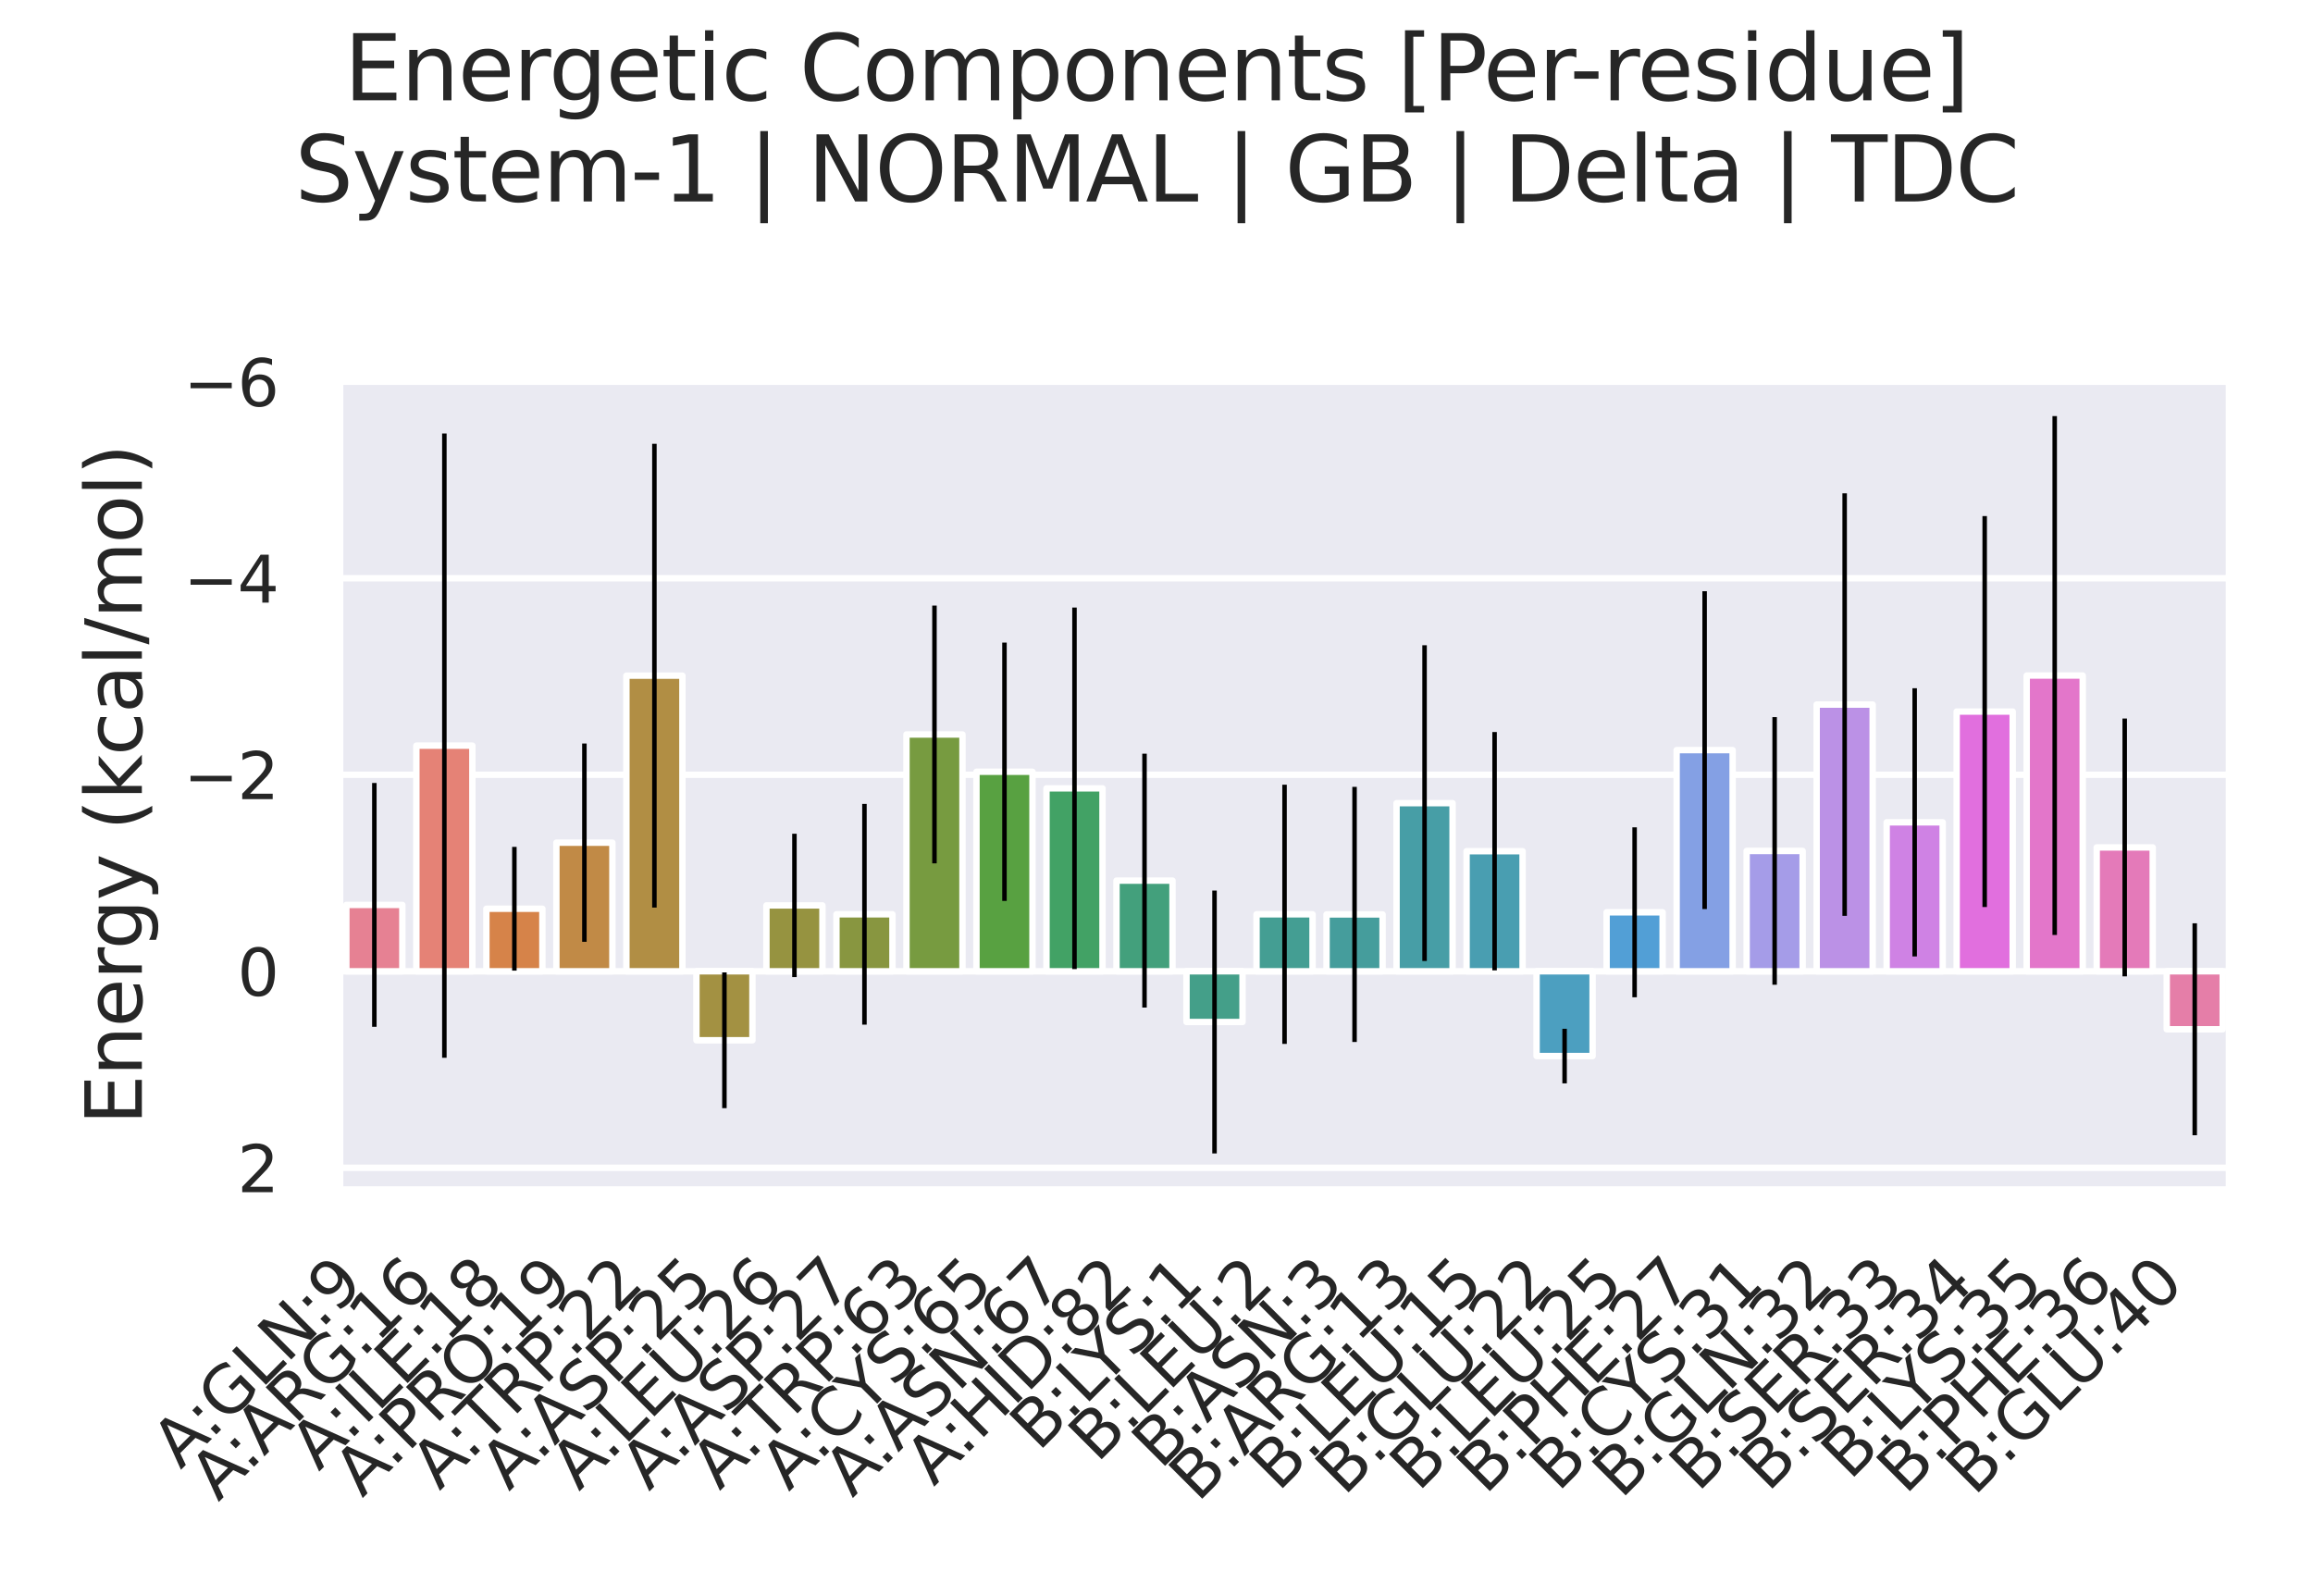 <?xml version="1.0" encoding="utf-8" standalone="no"?>
<!DOCTYPE svg PUBLIC "-//W3C//DTD SVG 1.1//EN"
  "http://www.w3.org/Graphics/SVG/1.1/DTD/svg11.dtd">
<svg xmlns:xlink="http://www.w3.org/1999/xlink" width="360pt" height="248.4pt" viewBox="0 0 360 248.4" xmlns="http://www.w3.org/2000/svg" version="1.1">
 <defs>
  <style type="text/css">*{stroke-linejoin: round; stroke-linecap: butt}</style>
 </defs>
 <g id="figure_1">
  <g id="patch_1">
   <path d="M 0 248.4 
L 360 248.4 
L 360 0 
L 0 0 
z
" style="fill: #ffffff"/>
  </g>
  <g id="axes_1">
   <g id="patch_2">
    <path d="M 52.816 185.254 
L 347.04 185.254 
L 347.04 59.021 
L 52.816 59.021 
z
" style="fill: #eaeaf2"/>
   </g>
   <g id="matplotlib.axis_1">
    <g id="xtick_1">
     <g id="text_1">
      <!-- A:GLN:9 -->
      <g style="fill: #262626" transform="translate(28.109 228.812)rotate(-45)scale(0.1 -0.1)">
       <defs>
        <path id="DejaVuSans-41" d="M 2188 4044 
L 1331 1722 
L 3047 1722 
L 2188 4044 
z
M 1831 4666 
L 2547 4666 
L 4325 0 
L 3669 0 
L 3244 1197 
L 1141 1197 
L 716 0 
L 50 0 
L 1831 4666 
z
" transform="scale(0.016)"/>
        <path id="DejaVuSans-3a" d="M 750 794 
L 1409 794 
L 1409 0 
L 750 0 
L 750 794 
z
M 750 3309 
L 1409 3309 
L 1409 2516 
L 750 2516 
L 750 3309 
z
" transform="scale(0.016)"/>
        <path id="DejaVuSans-47" d="M 3809 666 
L 3809 1919 
L 2778 1919 
L 2778 2438 
L 4434 2438 
L 4434 434 
Q 4069 175 3628 42 
Q 3188 -91 2688 -91 
Q 1594 -91 976 548 
Q 359 1188 359 2328 
Q 359 3472 976 4111 
Q 1594 4750 2688 4750 
Q 3144 4750 3555 4637 
Q 3966 4525 4313 4306 
L 4313 3634 
Q 3963 3931 3569 4081 
Q 3175 4231 2741 4231 
Q 1884 4231 1454 3753 
Q 1025 3275 1025 2328 
Q 1025 1384 1454 906 
Q 1884 428 2741 428 
Q 3075 428 3337 486 
Q 3600 544 3809 666 
z
" transform="scale(0.016)"/>
        <path id="DejaVuSans-4c" d="M 628 4666 
L 1259 4666 
L 1259 531 
L 3531 531 
L 3531 0 
L 628 0 
L 628 4666 
z
" transform="scale(0.016)"/>
        <path id="DejaVuSans-4e" d="M 628 4666 
L 1478 4666 
L 3547 763 
L 3547 4666 
L 4159 4666 
L 4159 0 
L 3309 0 
L 1241 3903 
L 1241 0 
L 628 0 
L 628 4666 
z
" transform="scale(0.016)"/>
        <path id="DejaVuSans-39" d="M 703 97 
L 703 672 
Q 941 559 1184 500 
Q 1428 441 1663 441 
Q 2288 441 2617 861 
Q 2947 1281 2994 2138 
Q 2813 1869 2534 1725 
Q 2256 1581 1919 1581 
Q 1219 1581 811 2004 
Q 403 2428 403 3163 
Q 403 3881 828 4315 
Q 1253 4750 1959 4750 
Q 2769 4750 3195 4129 
Q 3622 3509 3622 2328 
Q 3622 1225 3098 567 
Q 2575 -91 1691 -91 
Q 1453 -91 1209 -44 
Q 966 3 703 97 
z
M 1959 2075 
Q 2384 2075 2632 2365 
Q 2881 2656 2881 3163 
Q 2881 3666 2632 3958 
Q 2384 4250 1959 4250 
Q 1534 4250 1286 3958 
Q 1038 3666 1038 3163 
Q 1038 2656 1286 2365 
Q 1534 2075 1959 2075 
z
" transform="scale(0.016)"/>
       </defs>
       <use xlink:href="#DejaVuSans-41"/>
       <use xlink:href="#DejaVuSans-3a" x="66.658"/>
       <use xlink:href="#DejaVuSans-47" x="100.35"/>
       <use xlink:href="#DejaVuSans-4c" x="177.84"/>
       <use xlink:href="#DejaVuSans-4e" x="233.553"/>
       <use xlink:href="#DejaVuSans-3a" x="308.357"/>
       <use xlink:href="#DejaVuSans-39" x="342.049"/>
      </g>
     </g>
    </g>
    <g id="xtick_2">
     <g id="text_2">
      <!-- A:ARG:16 -->
      <g style="fill: #262626" transform="translate(33.986 233.831)rotate(-45)scale(0.1 -0.1)">
       <defs>
        <path id="DejaVuSans-52" d="M 2841 2188 
Q 3044 2119 3236 1894 
Q 3428 1669 3622 1275 
L 4263 0 
L 3584 0 
L 2988 1197 
Q 2756 1666 2539 1819 
Q 2322 1972 1947 1972 
L 1259 1972 
L 1259 0 
L 628 0 
L 628 4666 
L 2053 4666 
Q 2853 4666 3247 4331 
Q 3641 3997 3641 3322 
Q 3641 2881 3436 2590 
Q 3231 2300 2841 2188 
z
M 1259 4147 
L 1259 2491 
L 2053 2491 
Q 2509 2491 2742 2702 
Q 2975 2913 2975 3322 
Q 2975 3731 2742 3939 
Q 2509 4147 2053 4147 
L 1259 4147 
z
" transform="scale(0.016)"/>
        <path id="DejaVuSans-31" d="M 794 531 
L 1825 531 
L 1825 4091 
L 703 3866 
L 703 4441 
L 1819 4666 
L 2450 4666 
L 2450 531 
L 3481 531 
L 3481 0 
L 794 0 
L 794 531 
z
" transform="scale(0.016)"/>
        <path id="DejaVuSans-36" d="M 2113 2584 
Q 1688 2584 1439 2293 
Q 1191 2003 1191 1497 
Q 1191 994 1439 701 
Q 1688 409 2113 409 
Q 2538 409 2786 701 
Q 3034 994 3034 1497 
Q 3034 2003 2786 2293 
Q 2538 2584 2113 2584 
z
M 3366 4563 
L 3366 3988 
Q 3128 4100 2886 4159 
Q 2644 4219 2406 4219 
Q 1781 4219 1451 3797 
Q 1122 3375 1075 2522 
Q 1259 2794 1537 2939 
Q 1816 3084 2150 3084 
Q 2853 3084 3261 2657 
Q 3669 2231 3669 1497 
Q 3669 778 3244 343 
Q 2819 -91 2113 -91 
Q 1303 -91 875 529 
Q 447 1150 447 2328 
Q 447 3434 972 4092 
Q 1497 4750 2381 4750 
Q 2619 4750 2861 4703 
Q 3103 4656 3366 4563 
z
" transform="scale(0.016)"/>
       </defs>
       <use xlink:href="#DejaVuSans-41"/>
       <use xlink:href="#DejaVuSans-3a" x="66.658"/>
       <use xlink:href="#DejaVuSans-41" x="100.35"/>
       <use xlink:href="#DejaVuSans-52" x="168.758"/>
       <use xlink:href="#DejaVuSans-47" x="238.24"/>
       <use xlink:href="#DejaVuSans-3a" x="315.73"/>
       <use xlink:href="#DejaVuSans-31" x="349.422"/>
       <use xlink:href="#DejaVuSans-36" x="413.045"/>
      </g>
     </g>
    </g>
    <g id="xtick_3">
     <g id="text_3">
      <!-- A:ILE:18 -->
      <g style="fill: #262626" transform="translate(49.619 229.096)rotate(-45)scale(0.1 -0.1)">
       <defs>
        <path id="DejaVuSans-49" d="M 628 4666 
L 1259 4666 
L 1259 0 
L 628 0 
L 628 4666 
z
" transform="scale(0.016)"/>
        <path id="DejaVuSans-45" d="M 628 4666 
L 3578 4666 
L 3578 4134 
L 1259 4134 
L 1259 2753 
L 3481 2753 
L 3481 2222 
L 1259 2222 
L 1259 531 
L 3634 531 
L 3634 0 
L 628 0 
L 628 4666 
z
" transform="scale(0.016)"/>
        <path id="DejaVuSans-38" d="M 2034 2216 
Q 1584 2216 1326 1975 
Q 1069 1734 1069 1313 
Q 1069 891 1326 650 
Q 1584 409 2034 409 
Q 2484 409 2743 651 
Q 3003 894 3003 1313 
Q 3003 1734 2745 1975 
Q 2488 2216 2034 2216 
z
M 1403 2484 
Q 997 2584 770 2862 
Q 544 3141 544 3541 
Q 544 4100 942 4425 
Q 1341 4750 2034 4750 
Q 2731 4750 3128 4425 
Q 3525 4100 3525 3541 
Q 3525 3141 3298 2862 
Q 3072 2584 2669 2484 
Q 3125 2378 3379 2068 
Q 3634 1759 3634 1313 
Q 3634 634 3220 271 
Q 2806 -91 2034 -91 
Q 1263 -91 848 271 
Q 434 634 434 1313 
Q 434 1759 690 2068 
Q 947 2378 1403 2484 
z
M 1172 3481 
Q 1172 3119 1398 2916 
Q 1625 2713 2034 2713 
Q 2441 2713 2670 2916 
Q 2900 3119 2900 3481 
Q 2900 3844 2670 4047 
Q 2441 4250 2034 4250 
Q 1625 4250 1398 4047 
Q 1172 3844 1172 3481 
z
" transform="scale(0.016)"/>
       </defs>
       <use xlink:href="#DejaVuSans-41"/>
       <use xlink:href="#DejaVuSans-3a" x="66.658"/>
       <use xlink:href="#DejaVuSans-49" x="100.35"/>
       <use xlink:href="#DejaVuSans-4c" x="129.842"/>
       <use xlink:href="#DejaVuSans-45" x="185.555"/>
       <use xlink:href="#DejaVuSans-3a" x="248.738"/>
       <use xlink:href="#DejaVuSans-31" x="282.43"/>
       <use xlink:href="#DejaVuSans-38" x="346.053"/>
      </g>
     </g>
    </g>
    <g id="xtick_4">
     <g id="text_4">
      <!-- A:PRO:19 -->
      <g style="fill: #262626" transform="translate(56.391 233.221)rotate(-45)scale(0.1 -0.1)">
       <defs>
        <path id="DejaVuSans-50" d="M 1259 4147 
L 1259 2394 
L 2053 2394 
Q 2494 2394 2734 2622 
Q 2975 2850 2975 3272 
Q 2975 3691 2734 3919 
Q 2494 4147 2053 4147 
L 1259 4147 
z
M 628 4666 
L 2053 4666 
Q 2838 4666 3239 4311 
Q 3641 3956 3641 3272 
Q 3641 2581 3239 2228 
Q 2838 1875 2053 1875 
L 1259 1875 
L 1259 0 
L 628 0 
L 628 4666 
z
" transform="scale(0.016)"/>
        <path id="DejaVuSans-4f" d="M 2522 4238 
Q 1834 4238 1429 3725 
Q 1025 3213 1025 2328 
Q 1025 1447 1429 934 
Q 1834 422 2522 422 
Q 3209 422 3611 934 
Q 4013 1447 4013 2328 
Q 4013 3213 3611 3725 
Q 3209 4238 2522 4238 
z
M 2522 4750 
Q 3503 4750 4090 4092 
Q 4678 3434 4678 2328 
Q 4678 1225 4090 567 
Q 3503 -91 2522 -91 
Q 1538 -91 948 565 
Q 359 1222 359 2328 
Q 359 3434 948 4092 
Q 1538 4750 2522 4750 
z
" transform="scale(0.016)"/>
       </defs>
       <use xlink:href="#DejaVuSans-41"/>
       <use xlink:href="#DejaVuSans-3a" x="66.658"/>
       <use xlink:href="#DejaVuSans-50" x="100.35"/>
       <use xlink:href="#DejaVuSans-52" x="160.652"/>
       <use xlink:href="#DejaVuSans-4f" x="230.135"/>
       <use xlink:href="#DejaVuSans-3a" x="307.096"/>
       <use xlink:href="#DejaVuSans-31" x="340.787"/>
       <use xlink:href="#DejaVuSans-39" x="404.41"/>
      </g>
     </g>
    </g>
    <g id="xtick_5">
     <g id="text_5">
      <!-- A:TRP:22 -->
      <g style="fill: #262626" transform="translate(68.412 232.098)rotate(-45)scale(0.1 -0.1)">
       <defs>
        <path id="DejaVuSans-54" d="M -19 4666 
L 3928 4666 
L 3928 4134 
L 2272 4134 
L 2272 0 
L 1638 0 
L 1638 4134 
L -19 4134 
L -19 4666 
z
" transform="scale(0.016)"/>
        <path id="DejaVuSans-32" d="M 1228 531 
L 3431 531 
L 3431 0 
L 469 0 
L 469 531 
Q 828 903 1448 1529 
Q 2069 2156 2228 2338 
Q 2531 2678 2651 2914 
Q 2772 3150 2772 3378 
Q 2772 3750 2511 3984 
Q 2250 4219 1831 4219 
Q 1534 4219 1204 4116 
Q 875 4013 500 3803 
L 500 4441 
Q 881 4594 1212 4672 
Q 1544 4750 1819 4750 
Q 2544 4750 2975 4387 
Q 3406 4025 3406 3419 
Q 3406 3131 3298 2873 
Q 3191 2616 2906 2266 
Q 2828 2175 2409 1742 
Q 1991 1309 1228 531 
z
" transform="scale(0.016)"/>
       </defs>
       <use xlink:href="#DejaVuSans-41"/>
       <use xlink:href="#DejaVuSans-3a" x="66.658"/>
       <use xlink:href="#DejaVuSans-54" x="100.35"/>
       <use xlink:href="#DejaVuSans-52" x="161.434"/>
       <use xlink:href="#DejaVuSans-50" x="230.916"/>
       <use xlink:href="#DejaVuSans-3a" x="291.219"/>
       <use xlink:href="#DejaVuSans-32" x="324.91"/>
       <use xlink:href="#DejaVuSans-32" x="388.533"/>
      </g>
     </g>
    </g>
    <g id="xtick_6">
     <g id="text_6">
      <!-- A:ASP:25 -->
      <g style="fill: #262626" transform="translate(79.215 232.192)rotate(-45)scale(0.1 -0.1)">
       <defs>
        <path id="DejaVuSans-53" d="M 3425 4513 
L 3425 3897 
Q 3066 4069 2747 4153 
Q 2428 4238 2131 4238 
Q 1616 4238 1336 4038 
Q 1056 3838 1056 3469 
Q 1056 3159 1242 3001 
Q 1428 2844 1947 2747 
L 2328 2669 
Q 3034 2534 3370 2195 
Q 3706 1856 3706 1288 
Q 3706 609 3251 259 
Q 2797 -91 1919 -91 
Q 1588 -91 1214 -16 
Q 841 59 441 206 
L 441 856 
Q 825 641 1194 531 
Q 1563 422 1919 422 
Q 2459 422 2753 634 
Q 3047 847 3047 1241 
Q 3047 1584 2836 1778 
Q 2625 1972 2144 2069 
L 1759 2144 
Q 1053 2284 737 2584 
Q 422 2884 422 3419 
Q 422 4038 858 4394 
Q 1294 4750 2059 4750 
Q 2388 4750 2728 4690 
Q 3069 4631 3425 4513 
z
" transform="scale(0.016)"/>
        <path id="DejaVuSans-35" d="M 691 4666 
L 3169 4666 
L 3169 4134 
L 1269 4134 
L 1269 2991 
Q 1406 3038 1543 3061 
Q 1681 3084 1819 3084 
Q 2600 3084 3056 2656 
Q 3513 2228 3513 1497 
Q 3513 744 3044 326 
Q 2575 -91 1722 -91 
Q 1428 -91 1123 -41 
Q 819 9 494 109 
L 494 744 
Q 775 591 1075 516 
Q 1375 441 1709 441 
Q 2250 441 2565 725 
Q 2881 1009 2881 1497 
Q 2881 1984 2565 2268 
Q 2250 2553 1709 2553 
Q 1456 2553 1204 2497 
Q 953 2441 691 2322 
L 691 4666 
z
" transform="scale(0.016)"/>
       </defs>
       <use xlink:href="#DejaVuSans-41"/>
       <use xlink:href="#DejaVuSans-3a" x="66.658"/>
       <use xlink:href="#DejaVuSans-41" x="100.35"/>
       <use xlink:href="#DejaVuSans-53" x="168.758"/>
       <use xlink:href="#DejaVuSans-50" x="232.234"/>
       <use xlink:href="#DejaVuSans-3a" x="292.537"/>
       <use xlink:href="#DejaVuSans-32" x="326.229"/>
       <use xlink:href="#DejaVuSans-35" x="389.852"/>
      </g>
     </g>
    </g>
    <g id="xtick_7">
     <g id="text_7">
      <!-- A:LEU:26 -->
      <g style="fill: #262626" transform="translate(90.119 232.185)rotate(-45)scale(0.1 -0.1)">
       <defs>
        <path id="DejaVuSans-55" d="M 556 4666 
L 1191 4666 
L 1191 1831 
Q 1191 1081 1462 751 
Q 1734 422 2344 422 
Q 2950 422 3222 751 
Q 3494 1081 3494 1831 
L 3494 4666 
L 4128 4666 
L 4128 1753 
Q 4128 841 3676 375 
Q 3225 -91 2344 -91 
Q 1459 -91 1007 375 
Q 556 841 556 1753 
L 556 4666 
z
" transform="scale(0.016)"/>
       </defs>
       <use xlink:href="#DejaVuSans-41"/>
       <use xlink:href="#DejaVuSans-3a" x="66.658"/>
       <use xlink:href="#DejaVuSans-4c" x="100.35"/>
       <use xlink:href="#DejaVuSans-45" x="156.062"/>
       <use xlink:href="#DejaVuSans-55" x="219.246"/>
       <use xlink:href="#DejaVuSans-3a" x="292.439"/>
       <use xlink:href="#DejaVuSans-32" x="326.131"/>
       <use xlink:href="#DejaVuSans-36" x="389.754"/>
      </g>
     </g>
    </g>
    <g id="xtick_8">
     <g id="text_8">
      <!-- A:ASP:27 -->
      <g style="fill: #262626" transform="translate(101.009 232.192)rotate(-45)scale(0.1 -0.1)">
       <defs>
        <path id="DejaVuSans-37" d="M 525 4666 
L 3525 4666 
L 3525 4397 
L 1831 0 
L 1172 0 
L 2766 4134 
L 525 4134 
L 525 4666 
z
" transform="scale(0.016)"/>
       </defs>
       <use xlink:href="#DejaVuSans-41"/>
       <use xlink:href="#DejaVuSans-3a" x="66.658"/>
       <use xlink:href="#DejaVuSans-41" x="100.35"/>
       <use xlink:href="#DejaVuSans-53" x="168.758"/>
       <use xlink:href="#DejaVuSans-50" x="232.234"/>
       <use xlink:href="#DejaVuSans-3a" x="292.537"/>
       <use xlink:href="#DejaVuSans-32" x="326.229"/>
       <use xlink:href="#DejaVuSans-37" x="389.852"/>
      </g>
     </g>
    </g>
    <g id="xtick_9">
     <g id="text_9">
      <!-- A:TRP:63 -->
      <g style="fill: #262626" transform="translate(112 232.098)rotate(-45)scale(0.1 -0.1)">
       <defs>
        <path id="DejaVuSans-33" d="M 2597 2516 
Q 3050 2419 3304 2112 
Q 3559 1806 3559 1356 
Q 3559 666 3084 287 
Q 2609 -91 1734 -91 
Q 1441 -91 1130 -33 
Q 819 25 488 141 
L 488 750 
Q 750 597 1062 519 
Q 1375 441 1716 441 
Q 2309 441 2620 675 
Q 2931 909 2931 1356 
Q 2931 1769 2642 2001 
Q 2353 2234 1838 2234 
L 1294 2234 
L 1294 2753 
L 1863 2753 
Q 2328 2753 2575 2939 
Q 2822 3125 2822 3475 
Q 2822 3834 2567 4026 
Q 2313 4219 1838 4219 
Q 1578 4219 1281 4162 
Q 984 4106 628 3988 
L 628 4550 
Q 988 4650 1302 4700 
Q 1616 4750 1894 4750 
Q 2613 4750 3031 4423 
Q 3450 4097 3450 3541 
Q 3450 3153 3228 2886 
Q 3006 2619 2597 2516 
z
" transform="scale(0.016)"/>
       </defs>
       <use xlink:href="#DejaVuSans-41"/>
       <use xlink:href="#DejaVuSans-3a" x="66.658"/>
       <use xlink:href="#DejaVuSans-54" x="100.35"/>
       <use xlink:href="#DejaVuSans-52" x="161.434"/>
       <use xlink:href="#DejaVuSans-50" x="230.916"/>
       <use xlink:href="#DejaVuSans-3a" x="291.219"/>
       <use xlink:href="#DejaVuSans-36" x="324.91"/>
       <use xlink:href="#DejaVuSans-33" x="388.533"/>
      </g>
     </g>
    </g>
    <g id="xtick_10">
     <g id="text_10">
      <!-- A:CYS:65 -->
      <g style="fill: #262626" transform="translate(122.772 232.224)rotate(-45)scale(0.1 -0.1)">
       <defs>
        <path id="DejaVuSans-43" d="M 4122 4306 
L 4122 3641 
Q 3803 3938 3442 4084 
Q 3081 4231 2675 4231 
Q 1875 4231 1450 3742 
Q 1025 3253 1025 2328 
Q 1025 1406 1450 917 
Q 1875 428 2675 428 
Q 3081 428 3442 575 
Q 3803 722 4122 1019 
L 4122 359 
Q 3791 134 3420 21 
Q 3050 -91 2638 -91 
Q 1578 -91 968 557 
Q 359 1206 359 2328 
Q 359 3453 968 4101 
Q 1578 4750 2638 4750 
Q 3056 4750 3426 4639 
Q 3797 4528 4122 4306 
z
" transform="scale(0.016)"/>
        <path id="DejaVuSans-59" d="M -13 4666 
L 666 4666 
L 1959 2747 
L 3244 4666 
L 3922 4666 
L 2272 2222 
L 2272 0 
L 1638 0 
L 1638 2222 
L -13 4666 
z
" transform="scale(0.016)"/>
       </defs>
       <use xlink:href="#DejaVuSans-41"/>
       <use xlink:href="#DejaVuSans-3a" x="66.658"/>
       <use xlink:href="#DejaVuSans-43" x="100.35"/>
       <use xlink:href="#DejaVuSans-59" x="168.424"/>
       <use xlink:href="#DejaVuSans-53" x="229.508"/>
       <use xlink:href="#DejaVuSans-3a" x="292.984"/>
       <use xlink:href="#DejaVuSans-36" x="326.676"/>
       <use xlink:href="#DejaVuSans-35" x="390.299"/>
      </g>
     </g>
    </g>
    <g id="xtick_11">
     <g id="text_11">
      <!-- A:ASN:67 -->
      <g style="fill: #262626" transform="translate(132.674 233.218)rotate(-45)scale(0.1 -0.1)">
       <use xlink:href="#DejaVuSans-41"/>
       <use xlink:href="#DejaVuSans-3a" x="66.658"/>
       <use xlink:href="#DejaVuSans-41" x="100.35"/>
       <use xlink:href="#DejaVuSans-53" x="168.758"/>
       <use xlink:href="#DejaVuSans-4e" x="232.234"/>
       <use xlink:href="#DejaVuSans-3a" x="307.039"/>
       <use xlink:href="#DejaVuSans-36" x="340.73"/>
       <use xlink:href="#DejaVuSans-37" x="404.354"/>
      </g>
     </g>
    </g>
    <g id="xtick_12">
     <g id="text_12">
      <!-- A:HID:82 -->
      <g style="fill: #262626" transform="translate(145.339 231.45)rotate(-45)scale(0.1 -0.1)">
       <defs>
        <path id="DejaVuSans-48" d="M 628 4666 
L 1259 4666 
L 1259 2753 
L 3553 2753 
L 3553 4666 
L 4184 4666 
L 4184 0 
L 3553 0 
L 3553 2222 
L 1259 2222 
L 1259 0 
L 628 0 
L 628 4666 
z
" transform="scale(0.016)"/>
        <path id="DejaVuSans-44" d="M 1259 4147 
L 1259 519 
L 2022 519 
Q 2988 519 3436 956 
Q 3884 1394 3884 2338 
Q 3884 3275 3436 3711 
Q 2988 4147 2022 4147 
L 1259 4147 
z
M 628 4666 
L 1925 4666 
Q 3281 4666 3915 4102 
Q 4550 3538 4550 2338 
Q 4550 1131 3912 565 
Q 3275 0 1925 0 
L 628 0 
L 628 4666 
z
" transform="scale(0.016)"/>
       </defs>
       <use xlink:href="#DejaVuSans-41"/>
       <use xlink:href="#DejaVuSans-3a" x="66.658"/>
       <use xlink:href="#DejaVuSans-48" x="100.35"/>
       <use xlink:href="#DejaVuSans-49" x="175.545"/>
       <use xlink:href="#DejaVuSans-44" x="205.037"/>
       <use xlink:href="#DejaVuSans-3a" x="282.039"/>
       <use xlink:href="#DejaVuSans-38" x="315.73"/>
       <use xlink:href="#DejaVuSans-32" x="379.354"/>
      </g>
     </g>
    </g>
    <g id="xtick_13">
     <g id="text_13">
      <!-- B:LYS:1 -->
      <g style="fill: #262626" transform="translate(161.635 226.052)rotate(-45)scale(0.1 -0.1)">
       <defs>
        <path id="DejaVuSans-42" d="M 1259 2228 
L 1259 519 
L 2272 519 
Q 2781 519 3026 730 
Q 3272 941 3272 1375 
Q 3272 1813 3026 2020 
Q 2781 2228 2272 2228 
L 1259 2228 
z
M 1259 4147 
L 1259 2741 
L 2194 2741 
Q 2656 2741 2882 2914 
Q 3109 3088 3109 3444 
Q 3109 3797 2882 3972 
Q 2656 4147 2194 4147 
L 1259 4147 
z
M 628 4666 
L 2241 4666 
Q 2963 4666 3353 4366 
Q 3744 4066 3744 3513 
Q 3744 3084 3544 2831 
Q 3344 2578 2956 2516 
Q 3422 2416 3680 2098 
Q 3938 1781 3938 1306 
Q 3938 681 3513 340 
Q 3088 0 2303 0 
L 628 0 
L 628 4666 
z
" transform="scale(0.016)"/>
       </defs>
       <use xlink:href="#DejaVuSans-42"/>
       <use xlink:href="#DejaVuSans-3a" x="68.604"/>
       <use xlink:href="#DejaVuSans-4c" x="102.295"/>
       <use xlink:href="#DejaVuSans-59" x="144.758"/>
       <use xlink:href="#DejaVuSans-53" x="205.842"/>
       <use xlink:href="#DejaVuSans-3a" x="269.318"/>
       <use xlink:href="#DejaVuSans-31" x="303.01"/>
      </g>
     </g>
    </g>
    <g id="xtick_14">
     <g id="text_14">
      <!-- B:LEU:2 -->
      <g style="fill: #262626" transform="translate(170.76 227.824)rotate(-45)scale(0.1 -0.1)">
       <use xlink:href="#DejaVuSans-42"/>
       <use xlink:href="#DejaVuSans-3a" x="68.604"/>
       <use xlink:href="#DejaVuSans-4c" x="102.295"/>
       <use xlink:href="#DejaVuSans-45" x="158.008"/>
       <use xlink:href="#DejaVuSans-55" x="221.191"/>
       <use xlink:href="#DejaVuSans-3a" x="294.385"/>
       <use xlink:href="#DejaVuSans-32" x="328.076"/>
      </g>
     </g>
    </g>
    <g id="xtick_15">
     <g id="text_15">
      <!-- B:ASN:3 -->
      <g style="fill: #262626" transform="translate(180.624 228.857)rotate(-45)scale(0.1 -0.1)">
       <use xlink:href="#DejaVuSans-42"/>
       <use xlink:href="#DejaVuSans-3a" x="68.604"/>
       <use xlink:href="#DejaVuSans-41" x="102.295"/>
       <use xlink:href="#DejaVuSans-53" x="170.703"/>
       <use xlink:href="#DejaVuSans-4e" x="234.18"/>
       <use xlink:href="#DejaVuSans-3a" x="308.984"/>
       <use xlink:href="#DejaVuSans-33" x="342.676"/>
      </g>
     </g>
    </g>
    <g id="xtick_16">
     <g id="text_16">
      <!-- B:ARG:13 -->
      <g style="fill: #262626" transform="translate(186.409 233.969)rotate(-45)scale(0.1 -0.1)">
       <use xlink:href="#DejaVuSans-42"/>
       <use xlink:href="#DejaVuSans-3a" x="68.604"/>
       <use xlink:href="#DejaVuSans-41" x="102.295"/>
       <use xlink:href="#DejaVuSans-52" x="170.703"/>
       <use xlink:href="#DejaVuSans-47" x="240.186"/>
       <use xlink:href="#DejaVuSans-3a" x="317.676"/>
       <use xlink:href="#DejaVuSans-31" x="351.367"/>
       <use xlink:href="#DejaVuSans-33" x="414.99"/>
      </g>
     </g>
    </g>
    <g id="xtick_17">
     <g id="text_17">
      <!-- B:LEU:15 -->
      <g style="fill: #262626" transform="translate(198.952 232.323)rotate(-45)scale(0.1 -0.1)">
       <use xlink:href="#DejaVuSans-42"/>
       <use xlink:href="#DejaVuSans-3a" x="68.604"/>
       <use xlink:href="#DejaVuSans-4c" x="102.295"/>
       <use xlink:href="#DejaVuSans-45" x="158.008"/>
       <use xlink:href="#DejaVuSans-55" x="221.191"/>
       <use xlink:href="#DejaVuSans-3a" x="294.385"/>
       <use xlink:href="#DejaVuSans-31" x="328.076"/>
       <use xlink:href="#DejaVuSans-35" x="391.699"/>
      </g>
     </g>
    </g>
    <g id="xtick_18">
     <g id="text_18">
      <!-- B:GLU:22 -->
      <g style="fill: #262626" transform="translate(209.192 232.981)rotate(-45)scale(0.1 -0.1)">
       <use xlink:href="#DejaVuSans-42"/>
       <use xlink:href="#DejaVuSans-3a" x="68.604"/>
       <use xlink:href="#DejaVuSans-47" x="102.295"/>
       <use xlink:href="#DejaVuSans-4c" x="179.785"/>
       <use xlink:href="#DejaVuSans-55" x="230.498"/>
       <use xlink:href="#DejaVuSans-3a" x="303.691"/>
       <use xlink:href="#DejaVuSans-32" x="337.383"/>
       <use xlink:href="#DejaVuSans-32" x="401.006"/>
      </g>
     </g>
    </g>
    <g id="xtick_19">
     <g id="text_19">
      <!-- B:LEU:25 -->
      <g style="fill: #262626" transform="translate(220.747 232.323)rotate(-45)scale(0.1 -0.1)">
       <use xlink:href="#DejaVuSans-42"/>
       <use xlink:href="#DejaVuSans-3a" x="68.604"/>
       <use xlink:href="#DejaVuSans-4c" x="102.295"/>
       <use xlink:href="#DejaVuSans-45" x="158.008"/>
       <use xlink:href="#DejaVuSans-55" x="221.191"/>
       <use xlink:href="#DejaVuSans-3a" x="294.385"/>
       <use xlink:href="#DejaVuSans-32" x="328.076"/>
       <use xlink:href="#DejaVuSans-35" x="391.699"/>
      </g>
     </g>
    </g>
    <g id="xtick_20">
     <g id="text_20">
      <!-- B:PHE:27 -->
      <g style="fill: #262626" transform="translate(231.178 232.789)rotate(-45)scale(0.1 -0.1)">
       <use xlink:href="#DejaVuSans-42"/>
       <use xlink:href="#DejaVuSans-3a" x="68.604"/>
       <use xlink:href="#DejaVuSans-50" x="102.295"/>
       <use xlink:href="#DejaVuSans-48" x="162.598"/>
       <use xlink:href="#DejaVuSans-45" x="237.793"/>
       <use xlink:href="#DejaVuSans-3a" x="300.977"/>
       <use xlink:href="#DejaVuSans-32" x="334.668"/>
       <use xlink:href="#DejaVuSans-37" x="398.291"/>
      </g>
     </g>
    </g>
    <g id="xtick_21">
     <g id="text_21">
      <!-- B:CYS:31 -->
      <g style="fill: #262626" transform="translate(242.502 232.362)rotate(-45)scale(0.1 -0.1)">
       <use xlink:href="#DejaVuSans-42"/>
       <use xlink:href="#DejaVuSans-3a" x="68.604"/>
       <use xlink:href="#DejaVuSans-43" x="102.295"/>
       <use xlink:href="#DejaVuSans-59" x="170.369"/>
       <use xlink:href="#DejaVuSans-53" x="231.453"/>
       <use xlink:href="#DejaVuSans-3a" x="294.93"/>
       <use xlink:href="#DejaVuSans-33" x="328.621"/>
       <use xlink:href="#DejaVuSans-31" x="392.244"/>
      </g>
     </g>
    </g>
    <g id="xtick_22">
     <g id="text_22">
      <!-- B:GLN:32 -->
      <g style="fill: #262626" transform="translate(252.313 233.449)rotate(-45)scale(0.1 -0.1)">
       <use xlink:href="#DejaVuSans-42"/>
       <use xlink:href="#DejaVuSans-3a" x="68.604"/>
       <use xlink:href="#DejaVuSans-47" x="102.295"/>
       <use xlink:href="#DejaVuSans-4c" x="179.785"/>
       <use xlink:href="#DejaVuSans-4e" x="235.498"/>
       <use xlink:href="#DejaVuSans-3a" x="310.303"/>
       <use xlink:href="#DejaVuSans-33" x="343.994"/>
       <use xlink:href="#DejaVuSans-32" x="407.617"/>
      </g>
     </g>
    </g>
    <g id="xtick_23">
     <g id="text_23">
      <!-- B:SER:33 -->
      <g style="fill: #262626" transform="translate(264.269 232.389)rotate(-45)scale(0.1 -0.1)">
       <use xlink:href="#DejaVuSans-42"/>
       <use xlink:href="#DejaVuSans-3a" x="68.604"/>
       <use xlink:href="#DejaVuSans-53" x="102.295"/>
       <use xlink:href="#DejaVuSans-45" x="165.771"/>
       <use xlink:href="#DejaVuSans-52" x="228.955"/>
       <use xlink:href="#DejaVuSans-3a" x="295.312"/>
       <use xlink:href="#DejaVuSans-33" x="329.004"/>
       <use xlink:href="#DejaVuSans-33" x="392.627"/>
      </g>
     </g>
    </g>
    <g id="xtick_24">
     <g id="text_24">
      <!-- B:SER:34 -->
      <g style="fill: #262626" transform="translate(275.166 232.389)rotate(-45)scale(0.1 -0.1)">
       <defs>
        <path id="DejaVuSans-34" d="M 2419 4116 
L 825 1625 
L 2419 1625 
L 2419 4116 
z
M 2253 4666 
L 3047 4666 
L 3047 1625 
L 3713 1625 
L 3713 1100 
L 3047 1100 
L 3047 0 
L 2419 0 
L 2419 1100 
L 313 1100 
L 313 1709 
L 2253 4666 
z
" transform="scale(0.016)"/>
       </defs>
       <use xlink:href="#DejaVuSans-42"/>
       <use xlink:href="#DejaVuSans-3a" x="68.604"/>
       <use xlink:href="#DejaVuSans-53" x="102.295"/>
       <use xlink:href="#DejaVuSans-45" x="165.771"/>
       <use xlink:href="#DejaVuSans-52" x="228.955"/>
       <use xlink:href="#DejaVuSans-3a" x="295.312"/>
       <use xlink:href="#DejaVuSans-33" x="329.004"/>
       <use xlink:href="#DejaVuSans-34" x="392.627"/>
      </g>
     </g>
    </g>
    <g id="xtick_25">
     <g id="text_25">
      <!-- B:LYS:35 -->
      <g style="fill: #262626" transform="translate(287.902 230.551)rotate(-45)scale(0.1 -0.1)">
       <use xlink:href="#DejaVuSans-42"/>
       <use xlink:href="#DejaVuSans-3a" x="68.604"/>
       <use xlink:href="#DejaVuSans-4c" x="102.295"/>
       <use xlink:href="#DejaVuSans-59" x="144.758"/>
       <use xlink:href="#DejaVuSans-53" x="205.842"/>
       <use xlink:href="#DejaVuSans-3a" x="269.318"/>
       <use xlink:href="#DejaVuSans-33" x="303.01"/>
       <use xlink:href="#DejaVuSans-35" x="366.633"/>
      </g>
     </g>
    </g>
    <g id="xtick_26">
     <g id="text_26">
      <!-- B:PHE:36 -->
      <g style="fill: #262626" transform="translate(296.561 232.789)rotate(-45)scale(0.1 -0.1)">
       <use xlink:href="#DejaVuSans-42"/>
       <use xlink:href="#DejaVuSans-3a" x="68.604"/>
       <use xlink:href="#DejaVuSans-50" x="102.295"/>
       <use xlink:href="#DejaVuSans-48" x="162.598"/>
       <use xlink:href="#DejaVuSans-45" x="237.793"/>
       <use xlink:href="#DejaVuSans-3a" x="300.977"/>
       <use xlink:href="#DejaVuSans-33" x="334.668"/>
       <use xlink:href="#DejaVuSans-36" x="398.291"/>
      </g>
     </g>
    </g>
    <g id="xtick_27">
     <g id="text_27">
      <!-- B:GLU:40 -->
      <g style="fill: #262626" transform="translate(307.267 232.981)rotate(-45)scale(0.1 -0.1)">
       <defs>
        <path id="DejaVuSans-30" d="M 2034 4250 
Q 1547 4250 1301 3770 
Q 1056 3291 1056 2328 
Q 1056 1369 1301 889 
Q 1547 409 2034 409 
Q 2525 409 2770 889 
Q 3016 1369 3016 2328 
Q 3016 3291 2770 3770 
Q 2525 4250 2034 4250 
z
M 2034 4750 
Q 2819 4750 3233 4129 
Q 3647 3509 3647 2328 
Q 3647 1150 3233 529 
Q 2819 -91 2034 -91 
Q 1250 -91 836 529 
Q 422 1150 422 2328 
Q 422 3509 836 4129 
Q 1250 4750 2034 4750 
z
" transform="scale(0.016)"/>
       </defs>
       <use xlink:href="#DejaVuSans-42"/>
       <use xlink:href="#DejaVuSans-3a" x="68.604"/>
       <use xlink:href="#DejaVuSans-47" x="102.295"/>
       <use xlink:href="#DejaVuSans-4c" x="179.785"/>
       <use xlink:href="#DejaVuSans-55" x="230.498"/>
       <use xlink:href="#DejaVuSans-3a" x="303.691"/>
       <use xlink:href="#DejaVuSans-34" x="337.383"/>
       <use xlink:href="#DejaVuSans-30" x="401.006"/>
      </g>
     </g>
    </g>
   </g>
   <g id="matplotlib.axis_2">
    <g id="ytick_1">
     <g id="line2d_1">
      <path d="M 52.816 59.41 
L 347.04 59.41 
" clip-path="url(#p3ecd6b5810)" style="fill: none; stroke: #ffffff; stroke-linecap: round"/>
     </g>
     <g id="text_28">
      <!-- −6 -->
      <g style="fill: #262626" transform="translate(28.574 63.209)scale(0.1 -0.1)">
       <defs>
        <path id="DejaVuSans-2212" d="M 678 2272 
L 4684 2272 
L 4684 1741 
L 678 1741 
L 678 2272 
z
" transform="scale(0.016)"/>
       </defs>
       <use xlink:href="#DejaVuSans-2212"/>
       <use xlink:href="#DejaVuSans-36" x="83.789"/>
      </g>
     </g>
    </g>
    <g id="ytick_2">
     <g id="line2d_2">
      <path d="M 52.816 89.996 
L 347.04 89.996 
" clip-path="url(#p3ecd6b5810)" style="fill: none; stroke: #ffffff; stroke-linecap: round"/>
     </g>
     <g id="text_29">
      <!-- −4 -->
      <g style="fill: #262626" transform="translate(28.574 93.795)scale(0.1 -0.1)">
       <use xlink:href="#DejaVuSans-2212"/>
       <use xlink:href="#DejaVuSans-34" x="83.789"/>
      </g>
     </g>
    </g>
    <g id="ytick_3">
     <g id="line2d_3">
      <path d="M 52.816 120.582 
L 347.04 120.582 
" clip-path="url(#p3ecd6b5810)" style="fill: none; stroke: #ffffff; stroke-linecap: round"/>
     </g>
     <g id="text_30">
      <!-- −2 -->
      <g style="fill: #262626" transform="translate(28.574 124.381)scale(0.1 -0.1)">
       <use xlink:href="#DejaVuSans-2212"/>
       <use xlink:href="#DejaVuSans-32" x="83.789"/>
      </g>
     </g>
    </g>
    <g id="ytick_4">
     <g id="line2d_4">
      <path d="M 52.816 151.168 
L 347.04 151.168 
" clip-path="url(#p3ecd6b5810)" style="fill: none; stroke: #ffffff; stroke-linecap: round"/>
     </g>
     <g id="text_31">
      <!-- 0 -->
      <g style="fill: #262626" transform="translate(36.953 154.967)scale(0.1 -0.1)">
       <use xlink:href="#DejaVuSans-30"/>
      </g>
     </g>
    </g>
    <g id="ytick_5">
     <g id="line2d_5">
      <path d="M 52.816 181.754 
L 347.04 181.754 
" clip-path="url(#p3ecd6b5810)" style="fill: none; stroke: #ffffff; stroke-linecap: round"/>
     </g>
     <g id="text_32">
      <!-- 2 -->
      <g style="fill: #262626" transform="translate(36.953 185.553)scale(0.1 -0.1)">
       <use xlink:href="#DejaVuSans-32"/>
      </g>
     </g>
    </g>
    <g id="text_33">
     <!-- Energy (kcal/mol) -->
     <g style="fill: #262626" transform="translate(22.078 175.055)rotate(-90)scale(0.12 -0.12)">
      <defs>
       <path id="DejaVuSans-6e" d="M 3513 2113 
L 3513 0 
L 2938 0 
L 2938 2094 
Q 2938 2591 2744 2837 
Q 2550 3084 2163 3084 
Q 1697 3084 1428 2787 
Q 1159 2491 1159 1978 
L 1159 0 
L 581 0 
L 581 3500 
L 1159 3500 
L 1159 2956 
Q 1366 3272 1645 3428 
Q 1925 3584 2291 3584 
Q 2894 3584 3203 3211 
Q 3513 2838 3513 2113 
z
" transform="scale(0.016)"/>
       <path id="DejaVuSans-65" d="M 3597 1894 
L 3597 1613 
L 953 1613 
Q 991 1019 1311 708 
Q 1631 397 2203 397 
Q 2534 397 2845 478 
Q 3156 559 3463 722 
L 3463 178 
Q 3153 47 2828 -22 
Q 2503 -91 2169 -91 
Q 1331 -91 842 396 
Q 353 884 353 1716 
Q 353 2575 817 3079 
Q 1281 3584 2069 3584 
Q 2775 3584 3186 3129 
Q 3597 2675 3597 1894 
z
M 3022 2063 
Q 3016 2534 2758 2815 
Q 2500 3097 2075 3097 
Q 1594 3097 1305 2825 
Q 1016 2553 972 2059 
L 3022 2063 
z
" transform="scale(0.016)"/>
       <path id="DejaVuSans-72" d="M 2631 2963 
Q 2534 3019 2420 3045 
Q 2306 3072 2169 3072 
Q 1681 3072 1420 2755 
Q 1159 2438 1159 1844 
L 1159 0 
L 581 0 
L 581 3500 
L 1159 3500 
L 1159 2956 
Q 1341 3275 1631 3429 
Q 1922 3584 2338 3584 
Q 2397 3584 2469 3576 
Q 2541 3569 2628 3553 
L 2631 2963 
z
" transform="scale(0.016)"/>
       <path id="DejaVuSans-67" d="M 2906 1791 
Q 2906 2416 2648 2759 
Q 2391 3103 1925 3103 
Q 1463 3103 1205 2759 
Q 947 2416 947 1791 
Q 947 1169 1205 825 
Q 1463 481 1925 481 
Q 2391 481 2648 825 
Q 2906 1169 2906 1791 
z
M 3481 434 
Q 3481 -459 3084 -895 
Q 2688 -1331 1869 -1331 
Q 1566 -1331 1297 -1286 
Q 1028 -1241 775 -1147 
L 775 -588 
Q 1028 -725 1275 -790 
Q 1522 -856 1778 -856 
Q 2344 -856 2625 -561 
Q 2906 -266 2906 331 
L 2906 616 
Q 2728 306 2450 153 
Q 2172 0 1784 0 
Q 1141 0 747 490 
Q 353 981 353 1791 
Q 353 2603 747 3093 
Q 1141 3584 1784 3584 
Q 2172 3584 2450 3431 
Q 2728 3278 2906 2969 
L 2906 3500 
L 3481 3500 
L 3481 434 
z
" transform="scale(0.016)"/>
       <path id="DejaVuSans-79" d="M 2059 -325 
Q 1816 -950 1584 -1140 
Q 1353 -1331 966 -1331 
L 506 -1331 
L 506 -850 
L 844 -850 
Q 1081 -850 1212 -737 
Q 1344 -625 1503 -206 
L 1606 56 
L 191 3500 
L 800 3500 
L 1894 763 
L 2988 3500 
L 3597 3500 
L 2059 -325 
z
" transform="scale(0.016)"/>
       <path id="DejaVuSans-20" transform="scale(0.016)"/>
       <path id="DejaVuSans-28" d="M 1984 4856 
Q 1566 4138 1362 3434 
Q 1159 2731 1159 2009 
Q 1159 1288 1364 580 
Q 1569 -128 1984 -844 
L 1484 -844 
Q 1016 -109 783 600 
Q 550 1309 550 2009 
Q 550 2706 781 3412 
Q 1013 4119 1484 4856 
L 1984 4856 
z
" transform="scale(0.016)"/>
       <path id="DejaVuSans-6b" d="M 581 4863 
L 1159 4863 
L 1159 1991 
L 2875 3500 
L 3609 3500 
L 1753 1863 
L 3688 0 
L 2938 0 
L 1159 1709 
L 1159 0 
L 581 0 
L 581 4863 
z
" transform="scale(0.016)"/>
       <path id="DejaVuSans-63" d="M 3122 3366 
L 3122 2828 
Q 2878 2963 2633 3030 
Q 2388 3097 2138 3097 
Q 1578 3097 1268 2742 
Q 959 2388 959 1747 
Q 959 1106 1268 751 
Q 1578 397 2138 397 
Q 2388 397 2633 464 
Q 2878 531 3122 666 
L 3122 134 
Q 2881 22 2623 -34 
Q 2366 -91 2075 -91 
Q 1284 -91 818 406 
Q 353 903 353 1747 
Q 353 2603 823 3093 
Q 1294 3584 2113 3584 
Q 2378 3584 2631 3529 
Q 2884 3475 3122 3366 
z
" transform="scale(0.016)"/>
       <path id="DejaVuSans-61" d="M 2194 1759 
Q 1497 1759 1228 1600 
Q 959 1441 959 1056 
Q 959 750 1161 570 
Q 1363 391 1709 391 
Q 2188 391 2477 730 
Q 2766 1069 2766 1631 
L 2766 1759 
L 2194 1759 
z
M 3341 1997 
L 3341 0 
L 2766 0 
L 2766 531 
Q 2569 213 2275 61 
Q 1981 -91 1556 -91 
Q 1019 -91 701 211 
Q 384 513 384 1019 
Q 384 1609 779 1909 
Q 1175 2209 1959 2209 
L 2766 2209 
L 2766 2266 
Q 2766 2663 2505 2880 
Q 2244 3097 1772 3097 
Q 1472 3097 1187 3025 
Q 903 2953 641 2809 
L 641 3341 
Q 956 3463 1253 3523 
Q 1550 3584 1831 3584 
Q 2591 3584 2966 3190 
Q 3341 2797 3341 1997 
z
" transform="scale(0.016)"/>
       <path id="DejaVuSans-6c" d="M 603 4863 
L 1178 4863 
L 1178 0 
L 603 0 
L 603 4863 
z
" transform="scale(0.016)"/>
       <path id="DejaVuSans-2f" d="M 1625 4666 
L 2156 4666 
L 531 -594 
L 0 -594 
L 1625 4666 
z
" transform="scale(0.016)"/>
       <path id="DejaVuSans-6d" d="M 3328 2828 
Q 3544 3216 3844 3400 
Q 4144 3584 4550 3584 
Q 5097 3584 5394 3201 
Q 5691 2819 5691 2113 
L 5691 0 
L 5113 0 
L 5113 2094 
Q 5113 2597 4934 2840 
Q 4756 3084 4391 3084 
Q 3944 3084 3684 2787 
Q 3425 2491 3425 1978 
L 3425 0 
L 2847 0 
L 2847 2094 
Q 2847 2600 2669 2842 
Q 2491 3084 2119 3084 
Q 1678 3084 1418 2786 
Q 1159 2488 1159 1978 
L 1159 0 
L 581 0 
L 581 3500 
L 1159 3500 
L 1159 2956 
Q 1356 3278 1631 3431 
Q 1906 3584 2284 3584 
Q 2666 3584 2933 3390 
Q 3200 3197 3328 2828 
z
" transform="scale(0.016)"/>
       <path id="DejaVuSans-6f" d="M 1959 3097 
Q 1497 3097 1228 2736 
Q 959 2375 959 1747 
Q 959 1119 1226 758 
Q 1494 397 1959 397 
Q 2419 397 2687 759 
Q 2956 1122 2956 1747 
Q 2956 2369 2687 2733 
Q 2419 3097 1959 3097 
z
M 1959 3584 
Q 2709 3584 3137 3096 
Q 3566 2609 3566 1747 
Q 3566 888 3137 398 
Q 2709 -91 1959 -91 
Q 1206 -91 779 398 
Q 353 888 353 1747 
Q 353 2609 779 3096 
Q 1206 3584 1959 3584 
z
" transform="scale(0.016)"/>
       <path id="DejaVuSans-29" d="M 513 4856 
L 1013 4856 
Q 1481 4119 1714 3412 
Q 1947 2706 1947 2009 
Q 1947 1309 1714 600 
Q 1481 -109 1013 -844 
L 513 -844 
Q 928 -128 1133 580 
Q 1338 1288 1338 2009 
Q 1338 2731 1133 3434 
Q 928 4138 513 4856 
z
" transform="scale(0.016)"/>
      </defs>
      <use xlink:href="#DejaVuSans-45"/>
      <use xlink:href="#DejaVuSans-6e" x="63.184"/>
      <use xlink:href="#DejaVuSans-65" x="126.562"/>
      <use xlink:href="#DejaVuSans-72" x="188.086"/>
      <use xlink:href="#DejaVuSans-67" x="227.449"/>
      <use xlink:href="#DejaVuSans-79" x="290.926"/>
      <use xlink:href="#DejaVuSans-20" x="350.105"/>
      <use xlink:href="#DejaVuSans-28" x="381.893"/>
      <use xlink:href="#DejaVuSans-6b" x="420.906"/>
      <use xlink:href="#DejaVuSans-63" x="478.816"/>
      <use xlink:href="#DejaVuSans-61" x="533.797"/>
      <use xlink:href="#DejaVuSans-6c" x="595.076"/>
      <use xlink:href="#DejaVuSans-2f" x="622.859"/>
      <use xlink:href="#DejaVuSans-6d" x="656.551"/>
      <use xlink:href="#DejaVuSans-6f" x="753.963"/>
      <use xlink:href="#DejaVuSans-6c" x="815.145"/>
      <use xlink:href="#DejaVuSans-29" x="842.928"/>
     </g>
    </g>
   </g>
   <g id="patch_3">
    <path d="M 53.906 151.168 
L 62.623 151.168 
L 62.623 140.839 
L 53.906 140.839 
z
" clip-path="url(#p3ecd6b5810)" style="fill: #e68193; stroke: #ffffff; stroke-linejoin: miter"/>
   </g>
   <g id="patch_4">
    <path d="M 64.803 151.168 
L 73.521 151.168 
L 73.521 116.05 
L 64.803 116.05 
z
" clip-path="url(#p3ecd6b5810)" style="fill: #e58276; stroke: #ffffff; stroke-linejoin: miter"/>
   </g>
   <g id="patch_5">
    <path d="M 75.7 151.168 
L 84.418 151.168 
L 84.418 141.436 
L 75.7 141.436 
z
" clip-path="url(#p3ecd6b5810)" style="fill: #d68349; stroke: #ffffff; stroke-linejoin: miter"/>
   </g>
   <g id="patch_6">
    <path d="M 86.597 151.168 
L 95.315 151.168 
L 95.315 131.152 
L 86.597 131.152 
z
" clip-path="url(#p3ecd6b5810)" style="fill: #c18a46; stroke: #ffffff; stroke-linejoin: miter"/>
   </g>
   <g id="patch_7">
    <path d="M 97.494 151.168 
L 106.212 151.168 
L 106.212 105.16 
L 97.494 105.16 
z
" clip-path="url(#p3ecd6b5810)" style="fill: #b18e44; stroke: #ffffff; stroke-linejoin: miter"/>
   </g>
   <g id="patch_8">
    <path d="M 108.392 151.168 
L 117.109 151.168 
L 117.109 161.909 
L 108.392 161.909 
z
" clip-path="url(#p3ecd6b5810)" style="fill: #a39142; stroke: #ffffff; stroke-linejoin: miter"/>
   </g>
   <g id="patch_9">
    <path d="M 119.289 151.168 
L 128.007 151.168 
L 128.007 140.916 
L 119.289 140.916 
z
" clip-path="url(#p3ecd6b5810)" style="fill: #969340; stroke: #ffffff; stroke-linejoin: miter"/>
   </g>
   <g id="patch_10">
    <path d="M 130.186 151.168 
L 138.904 151.168 
L 138.904 142.299 
L 130.186 142.299 
z
" clip-path="url(#p3ecd6b5810)" style="fill: #889640; stroke: #ffffff; stroke-linejoin: miter"/>
   </g>
   <g id="patch_11">
    <path d="M 141.083 151.168 
L 149.801 151.168 
L 149.801 114.313 
L 141.083 114.313 
z
" clip-path="url(#p3ecd6b5810)" style="fill: #779b40; stroke: #ffffff; stroke-linejoin: miter"/>
   </g>
   <g id="patch_12">
    <path d="M 151.98 151.168 
L 160.698 151.168 
L 160.698 120.119 
L 151.98 120.119 
z
" clip-path="url(#p3ecd6b5810)" style="fill: #58a141; stroke: #ffffff; stroke-linejoin: miter"/>
   </g>
   <g id="patch_13">
    <path d="M 162.878 151.168 
L 171.595 151.168 
L 171.595 122.694 
L 162.878 122.694 
z
" clip-path="url(#p3ecd6b5810)" style="fill: #42a265; stroke: #ffffff; stroke-linejoin: miter"/>
   </g>
   <g id="patch_14">
    <path d="M 173.775 151.168 
L 182.492 151.168 
L 182.492 137.059 
L 173.775 137.059 
z
" clip-path="url(#p3ecd6b5810)" style="fill: #43a07c; stroke: #ffffff; stroke-linejoin: miter"/>
   </g>
   <g id="patch_15">
    <path d="M 184.672 151.168 
L 193.39 151.168 
L 193.39 159.06 
L 184.672 159.06 
z
" clip-path="url(#p3ecd6b5810)" style="fill: #449f89; stroke: #ffffff; stroke-linejoin: miter"/>
   </g>
   <g id="patch_16">
    <path d="M 195.569 151.168 
L 204.287 151.168 
L 204.287 142.304 
L 195.569 142.304 
z
" clip-path="url(#p3ecd6b5810)" style="fill: #449e93; stroke: #ffffff; stroke-linejoin: miter"/>
   </g>
   <g id="patch_17">
    <path d="M 206.466 151.168 
L 215.184 151.168 
L 215.184 142.319 
L 206.466 142.319 
z
" clip-path="url(#p3ecd6b5810)" style="fill: #459d9c; stroke: #ffffff; stroke-linejoin: miter"/>
   </g>
   <g id="patch_18">
    <path d="M 217.363 151.168 
L 226.081 151.168 
L 226.081 125 
L 217.363 125 
z
" clip-path="url(#p3ecd6b5810)" style="fill: #479ea6; stroke: #ffffff; stroke-linejoin: miter"/>
   </g>
   <g id="patch_19">
    <path d="M 228.261 151.168 
L 236.978 151.168 
L 236.978 132.482 
L 228.261 132.482 
z
" clip-path="url(#p3ecd6b5810)" style="fill: #499eb1; stroke: #ffffff; stroke-linejoin: miter"/>
   </g>
   <g id="patch_20">
    <path d="M 239.158 151.168 
L 247.876 151.168 
L 247.876 164.366 
L 239.158 164.366 
z
" clip-path="url(#p3ecd6b5810)" style="fill: #4c9fc0; stroke: #ffffff; stroke-linejoin: miter"/>
   </g>
   <g id="patch_21">
    <path d="M 250.055 151.168 
L 258.773 151.168 
L 258.773 141.988 
L 250.055 141.988 
z
" clip-path="url(#p3ecd6b5810)" style="fill: #529fd6; stroke: #ffffff; stroke-linejoin: miter"/>
   </g>
   <g id="patch_22">
    <path d="M 260.952 151.168 
L 269.67 151.168 
L 269.67 116.749 
L 260.952 116.749 
z
" clip-path="url(#p3ecd6b5810)" style="fill: #84a0e4; stroke: #ffffff; stroke-linejoin: miter"/>
   </g>
   <g id="patch_23">
    <path d="M 271.849 151.168 
L 280.567 151.168 
L 280.567 132.437 
L 271.849 132.437 
z
" clip-path="url(#p3ecd6b5810)" style="fill: #a59ce8; stroke: #ffffff; stroke-linejoin: miter"/>
   </g>
   <g id="patch_24">
    <path d="M 282.747 151.168 
L 291.464 151.168 
L 291.464 109.658 
L 282.747 109.658 
z
" clip-path="url(#p3ecd6b5810)" style="fill: #bb91e6; stroke: #ffffff; stroke-linejoin: miter"/>
   </g>
   <g id="patch_25">
    <path d="M 293.644 151.168 
L 302.362 151.168 
L 302.362 127.984 
L 293.644 127.984 
z
" clip-path="url(#p3ecd6b5810)" style="fill: #cf82e4; stroke: #ffffff; stroke-linejoin: miter"/>
   </g>
   <g id="patch_26">
    <path d="M 304.541 151.168 
L 313.259 151.168 
L 313.259 110.743 
L 304.541 110.743 
z
" clip-path="url(#p3ecd6b5810)" style="fill: #e16fde; stroke: #ffffff; stroke-linejoin: miter"/>
   </g>
   <g id="patch_27">
    <path d="M 315.438 151.168 
L 324.156 151.168 
L 324.156 105.138 
L 315.438 105.138 
z
" clip-path="url(#p3ecd6b5810)" style="fill: #e376ca; stroke: #ffffff; stroke-linejoin: miter"/>
   </g>
   <g id="patch_28">
    <path d="M 326.335 151.168 
L 335.053 151.168 
L 335.053 131.891 
L 326.335 131.891 
z
" clip-path="url(#p3ecd6b5810)" style="fill: #e47ab9; stroke: #ffffff; stroke-linejoin: miter"/>
   </g>
   <g id="patch_29">
    <path d="M 337.233 151.168 
L 345.95 151.168 
L 345.95 160.196 
L 337.233 160.196 
z
" clip-path="url(#p3ecd6b5810)" style="fill: #e57ea8; stroke: #ffffff; stroke-linejoin: miter"/>
   </g>
   <g id="LineCollection_1">
    <path d="M 58.265 121.863 
L 58.265 159.816 
" clip-path="url(#p3ecd6b5810)" style="fill: none; stroke: #000000; stroke-width: 0.7"/>
    <path d="M 69.162 67.467 
L 69.162 164.633 
" clip-path="url(#p3ecd6b5810)" style="fill: none; stroke: #000000; stroke-width: 0.7"/>
    <path d="M 80.059 131.81 
L 80.059 151.062 
" clip-path="url(#p3ecd6b5810)" style="fill: none; stroke: #000000; stroke-width: 0.7"/>
    <path d="M 90.956 115.721 
L 90.956 146.584 
" clip-path="url(#p3ecd6b5810)" style="fill: none; stroke: #000000; stroke-width: 0.7"/>
    <path d="M 101.853 69.069 
L 101.853 141.25 
" clip-path="url(#p3ecd6b5810)" style="fill: none; stroke: #000000; stroke-width: 0.7"/>
    <path d="M 112.75 151.341 
L 112.75 172.476 
" clip-path="url(#p3ecd6b5810)" style="fill: none; stroke: #000000; stroke-width: 0.7"/>
    <path d="M 123.648 129.759 
L 123.648 152.073 
" clip-path="url(#p3ecd6b5810)" style="fill: none; stroke: #000000; stroke-width: 0.7"/>
    <path d="M 134.545 125.121 
L 134.545 159.477 
" clip-path="url(#p3ecd6b5810)" style="fill: none; stroke: #000000; stroke-width: 0.7"/>
    <path d="M 145.442 94.256 
L 145.442 134.371 
" clip-path="url(#p3ecd6b5810)" style="fill: none; stroke: #000000; stroke-width: 0.7"/>
    <path d="M 156.339 100.015 
L 156.339 140.222 
" clip-path="url(#p3ecd6b5810)" style="fill: none; stroke: #000000; stroke-width: 0.7"/>
    <path d="M 167.236 94.562 
L 167.236 150.826 
" clip-path="url(#p3ecd6b5810)" style="fill: none; stroke: #000000; stroke-width: 0.7"/>
    <path d="M 178.134 117.306 
L 178.134 156.813 
" clip-path="url(#p3ecd6b5810)" style="fill: none; stroke: #000000; stroke-width: 0.7"/>
    <path d="M 189.031 138.605 
L 189.031 179.516 
" clip-path="url(#p3ecd6b5810)" style="fill: none; stroke: #000000; stroke-width: 0.7"/>
    <path d="M 199.928 122.133 
L 199.928 162.474 
" clip-path="url(#p3ecd6b5810)" style="fill: none; stroke: #000000; stroke-width: 0.7"/>
    <path d="M 210.825 122.469 
L 210.825 162.168 
" clip-path="url(#p3ecd6b5810)" style="fill: none; stroke: #000000; stroke-width: 0.7"/>
    <path d="M 221.722 100.429 
L 221.722 149.57 
" clip-path="url(#p3ecd6b5810)" style="fill: none; stroke: #000000; stroke-width: 0.7"/>
    <path d="M 232.62 113.932 
L 232.62 151.032 
" clip-path="url(#p3ecd6b5810)" style="fill: none; stroke: #000000; stroke-width: 0.7"/>
    <path d="M 243.517 160.118 
L 243.517 168.614 
" clip-path="url(#p3ecd6b5810)" style="fill: none; stroke: #000000; stroke-width: 0.7"/>
    <path d="M 254.414 128.767 
L 254.414 155.21 
" clip-path="url(#p3ecd6b5810)" style="fill: none; stroke: #000000; stroke-width: 0.7"/>
    <path d="M 265.311 92.014 
L 265.311 141.484 
" clip-path="url(#p3ecd6b5810)" style="fill: none; stroke: #000000; stroke-width: 0.7"/>
    <path d="M 276.208 111.61 
L 276.208 153.264 
" clip-path="url(#p3ecd6b5810)" style="fill: none; stroke: #000000; stroke-width: 0.7"/>
    <path d="M 287.105 76.777 
L 287.105 142.539 
" clip-path="url(#p3ecd6b5810)" style="fill: none; stroke: #000000; stroke-width: 0.7"/>
    <path d="M 298.003 107.114 
L 298.003 148.854 
" clip-path="url(#p3ecd6b5810)" style="fill: none; stroke: #000000; stroke-width: 0.7"/>
    <path d="M 308.9 80.322 
L 308.9 141.164 
" clip-path="url(#p3ecd6b5810)" style="fill: none; stroke: #000000; stroke-width: 0.7"/>
    <path d="M 319.797 64.759 
L 319.797 145.518 
" clip-path="url(#p3ecd6b5810)" style="fill: none; stroke: #000000; stroke-width: 0.7"/>
    <path d="M 330.694 111.826 
L 330.694 151.956 
" clip-path="url(#p3ecd6b5810)" style="fill: none; stroke: #000000; stroke-width: 0.7"/>
    <path d="M 341.591 143.703 
L 341.591 176.69 
" clip-path="url(#p3ecd6b5810)" style="fill: none; stroke: #000000; stroke-width: 0.7"/>
   </g>
   <g id="line2d_6">
    <path clip-path="url(#p3ecd6b5810)" style="fill: none; stroke: #424242; stroke-width: 2.7; stroke-linecap: round"/>
   </g>
   <g id="line2d_7">
    <path clip-path="url(#p3ecd6b5810)" style="fill: none; stroke: #424242; stroke-width: 2.7; stroke-linecap: round"/>
   </g>
   <g id="line2d_8">
    <path clip-path="url(#p3ecd6b5810)" style="fill: none; stroke: #424242; stroke-width: 2.7; stroke-linecap: round"/>
   </g>
   <g id="line2d_9">
    <path clip-path="url(#p3ecd6b5810)" style="fill: none; stroke: #424242; stroke-width: 2.7; stroke-linecap: round"/>
   </g>
   <g id="line2d_10">
    <path clip-path="url(#p3ecd6b5810)" style="fill: none; stroke: #424242; stroke-width: 2.7; stroke-linecap: round"/>
   </g>
   <g id="line2d_11">
    <path clip-path="url(#p3ecd6b5810)" style="fill: none; stroke: #424242; stroke-width: 2.7; stroke-linecap: round"/>
   </g>
   <g id="line2d_12">
    <path clip-path="url(#p3ecd6b5810)" style="fill: none; stroke: #424242; stroke-width: 2.7; stroke-linecap: round"/>
   </g>
   <g id="line2d_13">
    <path clip-path="url(#p3ecd6b5810)" style="fill: none; stroke: #424242; stroke-width: 2.7; stroke-linecap: round"/>
   </g>
   <g id="line2d_14">
    <path clip-path="url(#p3ecd6b5810)" style="fill: none; stroke: #424242; stroke-width: 2.7; stroke-linecap: round"/>
   </g>
   <g id="line2d_15">
    <path clip-path="url(#p3ecd6b5810)" style="fill: none; stroke: #424242; stroke-width: 2.7; stroke-linecap: round"/>
   </g>
   <g id="line2d_16">
    <path clip-path="url(#p3ecd6b5810)" style="fill: none; stroke: #424242; stroke-width: 2.7; stroke-linecap: round"/>
   </g>
   <g id="line2d_17">
    <path clip-path="url(#p3ecd6b5810)" style="fill: none; stroke: #424242; stroke-width: 2.7; stroke-linecap: round"/>
   </g>
   <g id="line2d_18">
    <path clip-path="url(#p3ecd6b5810)" style="fill: none; stroke: #424242; stroke-width: 2.7; stroke-linecap: round"/>
   </g>
   <g id="line2d_19">
    <path clip-path="url(#p3ecd6b5810)" style="fill: none; stroke: #424242; stroke-width: 2.7; stroke-linecap: round"/>
   </g>
   <g id="line2d_20">
    <path clip-path="url(#p3ecd6b5810)" style="fill: none; stroke: #424242; stroke-width: 2.7; stroke-linecap: round"/>
   </g>
   <g id="line2d_21">
    <path clip-path="url(#p3ecd6b5810)" style="fill: none; stroke: #424242; stroke-width: 2.7; stroke-linecap: round"/>
   </g>
   <g id="line2d_22">
    <path clip-path="url(#p3ecd6b5810)" style="fill: none; stroke: #424242; stroke-width: 2.7; stroke-linecap: round"/>
   </g>
   <g id="line2d_23">
    <path clip-path="url(#p3ecd6b5810)" style="fill: none; stroke: #424242; stroke-width: 2.7; stroke-linecap: round"/>
   </g>
   <g id="line2d_24">
    <path clip-path="url(#p3ecd6b5810)" style="fill: none; stroke: #424242; stroke-width: 2.7; stroke-linecap: round"/>
   </g>
   <g id="line2d_25">
    <path clip-path="url(#p3ecd6b5810)" style="fill: none; stroke: #424242; stroke-width: 2.7; stroke-linecap: round"/>
   </g>
   <g id="line2d_26">
    <path clip-path="url(#p3ecd6b5810)" style="fill: none; stroke: #424242; stroke-width: 2.7; stroke-linecap: round"/>
   </g>
   <g id="line2d_27">
    <path clip-path="url(#p3ecd6b5810)" style="fill: none; stroke: #424242; stroke-width: 2.7; stroke-linecap: round"/>
   </g>
   <g id="line2d_28">
    <path clip-path="url(#p3ecd6b5810)" style="fill: none; stroke: #424242; stroke-width: 2.7; stroke-linecap: round"/>
   </g>
   <g id="line2d_29">
    <path clip-path="url(#p3ecd6b5810)" style="fill: none; stroke: #424242; stroke-width: 2.7; stroke-linecap: round"/>
   </g>
   <g id="line2d_30">
    <path clip-path="url(#p3ecd6b5810)" style="fill: none; stroke: #424242; stroke-width: 2.7; stroke-linecap: round"/>
   </g>
   <g id="line2d_31">
    <path clip-path="url(#p3ecd6b5810)" style="fill: none; stroke: #424242; stroke-width: 2.7; stroke-linecap: round"/>
   </g>
   <g id="line2d_32">
    <path clip-path="url(#p3ecd6b5810)" style="fill: none; stroke: #424242; stroke-width: 2.7; stroke-linecap: round"/>
   </g>
   <g id="patch_30">
    <path d="M 52.816 185.254 
L 52.816 59.021 
" style="fill: none; stroke: #ffffff; stroke-width: 1.25; stroke-linejoin: miter; stroke-linecap: square"/>
   </g>
   <g id="patch_31">
    <path d="M 347.04 185.254 
L 347.04 59.021 
" style="fill: none; stroke: #ffffff; stroke-width: 1.25; stroke-linejoin: miter; stroke-linecap: square"/>
   </g>
   <g id="patch_32">
    <path d="M 52.816 185.254 
L 347.04 185.254 
" style="fill: none; stroke: #ffffff; stroke-width: 1.25; stroke-linejoin: miter; stroke-linecap: square"/>
   </g>
   <g id="patch_33">
    <path d="M 52.816 59.021 
L 347.04 59.021 
" style="fill: none; stroke: #ffffff; stroke-width: 1.25; stroke-linejoin: miter; stroke-linecap: square"/>
   </g>
  </g>
  <g id="text_34">
   <!-- Energetic Components [Per-residue] -->
   <g style="fill: #262626" transform="translate(53.554 15.606)scale(0.14 -0.14)">
    <defs>
     <path id="DejaVuSans-74" d="M 1172 4494 
L 1172 3500 
L 2356 3500 
L 2356 3053 
L 1172 3053 
L 1172 1153 
Q 1172 725 1289 603 
Q 1406 481 1766 481 
L 2356 481 
L 2356 0 
L 1766 0 
Q 1100 0 847 248 
Q 594 497 594 1153 
L 594 3053 
L 172 3053 
L 172 3500 
L 594 3500 
L 594 4494 
L 1172 4494 
z
" transform="scale(0.016)"/>
     <path id="DejaVuSans-69" d="M 603 3500 
L 1178 3500 
L 1178 0 
L 603 0 
L 603 3500 
z
M 603 4863 
L 1178 4863 
L 1178 4134 
L 603 4134 
L 603 4863 
z
" transform="scale(0.016)"/>
     <path id="DejaVuSans-70" d="M 1159 525 
L 1159 -1331 
L 581 -1331 
L 581 3500 
L 1159 3500 
L 1159 2969 
Q 1341 3281 1617 3432 
Q 1894 3584 2278 3584 
Q 2916 3584 3314 3078 
Q 3713 2572 3713 1747 
Q 3713 922 3314 415 
Q 2916 -91 2278 -91 
Q 1894 -91 1617 61 
Q 1341 213 1159 525 
z
M 3116 1747 
Q 3116 2381 2855 2742 
Q 2594 3103 2138 3103 
Q 1681 3103 1420 2742 
Q 1159 2381 1159 1747 
Q 1159 1113 1420 752 
Q 1681 391 2138 391 
Q 2594 391 2855 752 
Q 3116 1113 3116 1747 
z
" transform="scale(0.016)"/>
     <path id="DejaVuSans-73" d="M 2834 3397 
L 2834 2853 
Q 2591 2978 2328 3040 
Q 2066 3103 1784 3103 
Q 1356 3103 1142 2972 
Q 928 2841 928 2578 
Q 928 2378 1081 2264 
Q 1234 2150 1697 2047 
L 1894 2003 
Q 2506 1872 2764 1633 
Q 3022 1394 3022 966 
Q 3022 478 2636 193 
Q 2250 -91 1575 -91 
Q 1294 -91 989 -36 
Q 684 19 347 128 
L 347 722 
Q 666 556 975 473 
Q 1284 391 1588 391 
Q 1994 391 2212 530 
Q 2431 669 2431 922 
Q 2431 1156 2273 1281 
Q 2116 1406 1581 1522 
L 1381 1569 
Q 847 1681 609 1914 
Q 372 2147 372 2553 
Q 372 3047 722 3315 
Q 1072 3584 1716 3584 
Q 2034 3584 2315 3537 
Q 2597 3491 2834 3397 
z
" transform="scale(0.016)"/>
     <path id="DejaVuSans-5b" d="M 550 4863 
L 1875 4863 
L 1875 4416 
L 1125 4416 
L 1125 -397 
L 1875 -397 
L 1875 -844 
L 550 -844 
L 550 4863 
z
" transform="scale(0.016)"/>
     <path id="DejaVuSans-2d" d="M 313 2009 
L 1997 2009 
L 1997 1497 
L 313 1497 
L 313 2009 
z
" transform="scale(0.016)"/>
     <path id="DejaVuSans-64" d="M 2906 2969 
L 2906 4863 
L 3481 4863 
L 3481 0 
L 2906 0 
L 2906 525 
Q 2725 213 2448 61 
Q 2172 -91 1784 -91 
Q 1150 -91 751 415 
Q 353 922 353 1747 
Q 353 2572 751 3078 
Q 1150 3584 1784 3584 
Q 2172 3584 2448 3432 
Q 2725 3281 2906 2969 
z
M 947 1747 
Q 947 1113 1208 752 
Q 1469 391 1925 391 
Q 2381 391 2643 752 
Q 2906 1113 2906 1747 
Q 2906 2381 2643 2742 
Q 2381 3103 1925 3103 
Q 1469 3103 1208 2742 
Q 947 2381 947 1747 
z
" transform="scale(0.016)"/>
     <path id="DejaVuSans-75" d="M 544 1381 
L 544 3500 
L 1119 3500 
L 1119 1403 
Q 1119 906 1312 657 
Q 1506 409 1894 409 
Q 2359 409 2629 706 
Q 2900 1003 2900 1516 
L 2900 3500 
L 3475 3500 
L 3475 0 
L 2900 0 
L 2900 538 
Q 2691 219 2414 64 
Q 2138 -91 1772 -91 
Q 1169 -91 856 284 
Q 544 659 544 1381 
z
M 1991 3584 
L 1991 3584 
z
" transform="scale(0.016)"/>
     <path id="DejaVuSans-5d" d="M 1947 4863 
L 1947 -844 
L 622 -844 
L 622 -397 
L 1369 -397 
L 1369 4416 
L 622 4416 
L 622 4863 
L 1947 4863 
z
" transform="scale(0.016)"/>
    </defs>
    <use xlink:href="#DejaVuSans-45"/>
    <use xlink:href="#DejaVuSans-6e" x="63.184"/>
    <use xlink:href="#DejaVuSans-65" x="126.562"/>
    <use xlink:href="#DejaVuSans-72" x="188.086"/>
    <use xlink:href="#DejaVuSans-67" x="227.449"/>
    <use xlink:href="#DejaVuSans-65" x="290.926"/>
    <use xlink:href="#DejaVuSans-74" x="352.449"/>
    <use xlink:href="#DejaVuSans-69" x="391.658"/>
    <use xlink:href="#DejaVuSans-63" x="419.441"/>
    <use xlink:href="#DejaVuSans-20" x="474.422"/>
    <use xlink:href="#DejaVuSans-43" x="506.209"/>
    <use xlink:href="#DejaVuSans-6f" x="576.033"/>
    <use xlink:href="#DejaVuSans-6d" x="637.215"/>
    <use xlink:href="#DejaVuSans-70" x="734.627"/>
    <use xlink:href="#DejaVuSans-6f" x="798.104"/>
    <use xlink:href="#DejaVuSans-6e" x="859.285"/>
    <use xlink:href="#DejaVuSans-65" x="922.664"/>
    <use xlink:href="#DejaVuSans-6e" x="984.188"/>
    <use xlink:href="#DejaVuSans-74" x="1047.566"/>
    <use xlink:href="#DejaVuSans-73" x="1086.775"/>
    <use xlink:href="#DejaVuSans-20" x="1138.875"/>
    <use xlink:href="#DejaVuSans-5b" x="1170.662"/>
    <use xlink:href="#DejaVuSans-50" x="1209.676"/>
    <use xlink:href="#DejaVuSans-65" x="1266.354"/>
    <use xlink:href="#DejaVuSans-72" x="1327.877"/>
    <use xlink:href="#DejaVuSans-2d" x="1362.615"/>
    <use xlink:href="#DejaVuSans-72" x="1398.699"/>
    <use xlink:href="#DejaVuSans-65" x="1437.562"/>
    <use xlink:href="#DejaVuSans-73" x="1499.086"/>
    <use xlink:href="#DejaVuSans-69" x="1551.186"/>
    <use xlink:href="#DejaVuSans-64" x="1578.969"/>
    <use xlink:href="#DejaVuSans-75" x="1642.445"/>
    <use xlink:href="#DejaVuSans-65" x="1705.824"/>
    <use xlink:href="#DejaVuSans-5d" x="1767.348"/>
   </g>
   <!-- System-1 | NORMAL | GB | Delta | TDC -->
   <g style="fill: #262626" transform="translate(45.892 31.356)scale(0.14 -0.14)">
    <defs>
     <path id="DejaVuSans-7c" d="M 1344 4891 
L 1344 -1509 
L 813 -1509 
L 813 4891 
L 1344 4891 
z
" transform="scale(0.016)"/>
     <path id="DejaVuSans-4d" d="M 628 4666 
L 1569 4666 
L 2759 1491 
L 3956 4666 
L 4897 4666 
L 4897 0 
L 4281 0 
L 4281 4097 
L 3078 897 
L 2444 897 
L 1241 4097 
L 1241 0 
L 628 0 
L 628 4666 
z
" transform="scale(0.016)"/>
    </defs>
    <use xlink:href="#DejaVuSans-53"/>
    <use xlink:href="#DejaVuSans-79" x="63.477"/>
    <use xlink:href="#DejaVuSans-73" x="122.656"/>
    <use xlink:href="#DejaVuSans-74" x="174.756"/>
    <use xlink:href="#DejaVuSans-65" x="213.965"/>
    <use xlink:href="#DejaVuSans-6d" x="275.488"/>
    <use xlink:href="#DejaVuSans-2d" x="372.9"/>
    <use xlink:href="#DejaVuSans-31" x="408.984"/>
    <use xlink:href="#DejaVuSans-20" x="472.607"/>
    <use xlink:href="#DejaVuSans-7c" x="504.395"/>
    <use xlink:href="#DejaVuSans-20" x="538.086"/>
    <use xlink:href="#DejaVuSans-4e" x="569.873"/>
    <use xlink:href="#DejaVuSans-4f" x="644.678"/>
    <use xlink:href="#DejaVuSans-52" x="723.389"/>
    <use xlink:href="#DejaVuSans-4d" x="792.871"/>
    <use xlink:href="#DejaVuSans-41" x="879.15"/>
    <use xlink:href="#DejaVuSans-4c" x="947.559"/>
    <use xlink:href="#DejaVuSans-20" x="1003.271"/>
    <use xlink:href="#DejaVuSans-7c" x="1035.059"/>
    <use xlink:href="#DejaVuSans-20" x="1068.75"/>
    <use xlink:href="#DejaVuSans-47" x="1100.537"/>
    <use xlink:href="#DejaVuSans-42" x="1178.027"/>
    <use xlink:href="#DejaVuSans-20" x="1246.631"/>
    <use xlink:href="#DejaVuSans-7c" x="1278.418"/>
    <use xlink:href="#DejaVuSans-20" x="1312.109"/>
    <use xlink:href="#DejaVuSans-44" x="1343.896"/>
    <use xlink:href="#DejaVuSans-65" x="1420.898"/>
    <use xlink:href="#DejaVuSans-6c" x="1482.422"/>
    <use xlink:href="#DejaVuSans-74" x="1510.205"/>
    <use xlink:href="#DejaVuSans-61" x="1549.414"/>
    <use xlink:href="#DejaVuSans-20" x="1610.693"/>
    <use xlink:href="#DejaVuSans-7c" x="1642.48"/>
    <use xlink:href="#DejaVuSans-20" x="1676.172"/>
    <use xlink:href="#DejaVuSans-54" x="1707.959"/>
    <use xlink:href="#DejaVuSans-44" x="1769.043"/>
    <use xlink:href="#DejaVuSans-43" x="1846.045"/>
   </g>
  </g>
 </g>
 <defs>
  <clipPath id="p3ecd6b5810">
   <rect x="52.816" y="59.021" width="294.224" height="126.233"/>
  </clipPath>
 </defs>
</svg>
